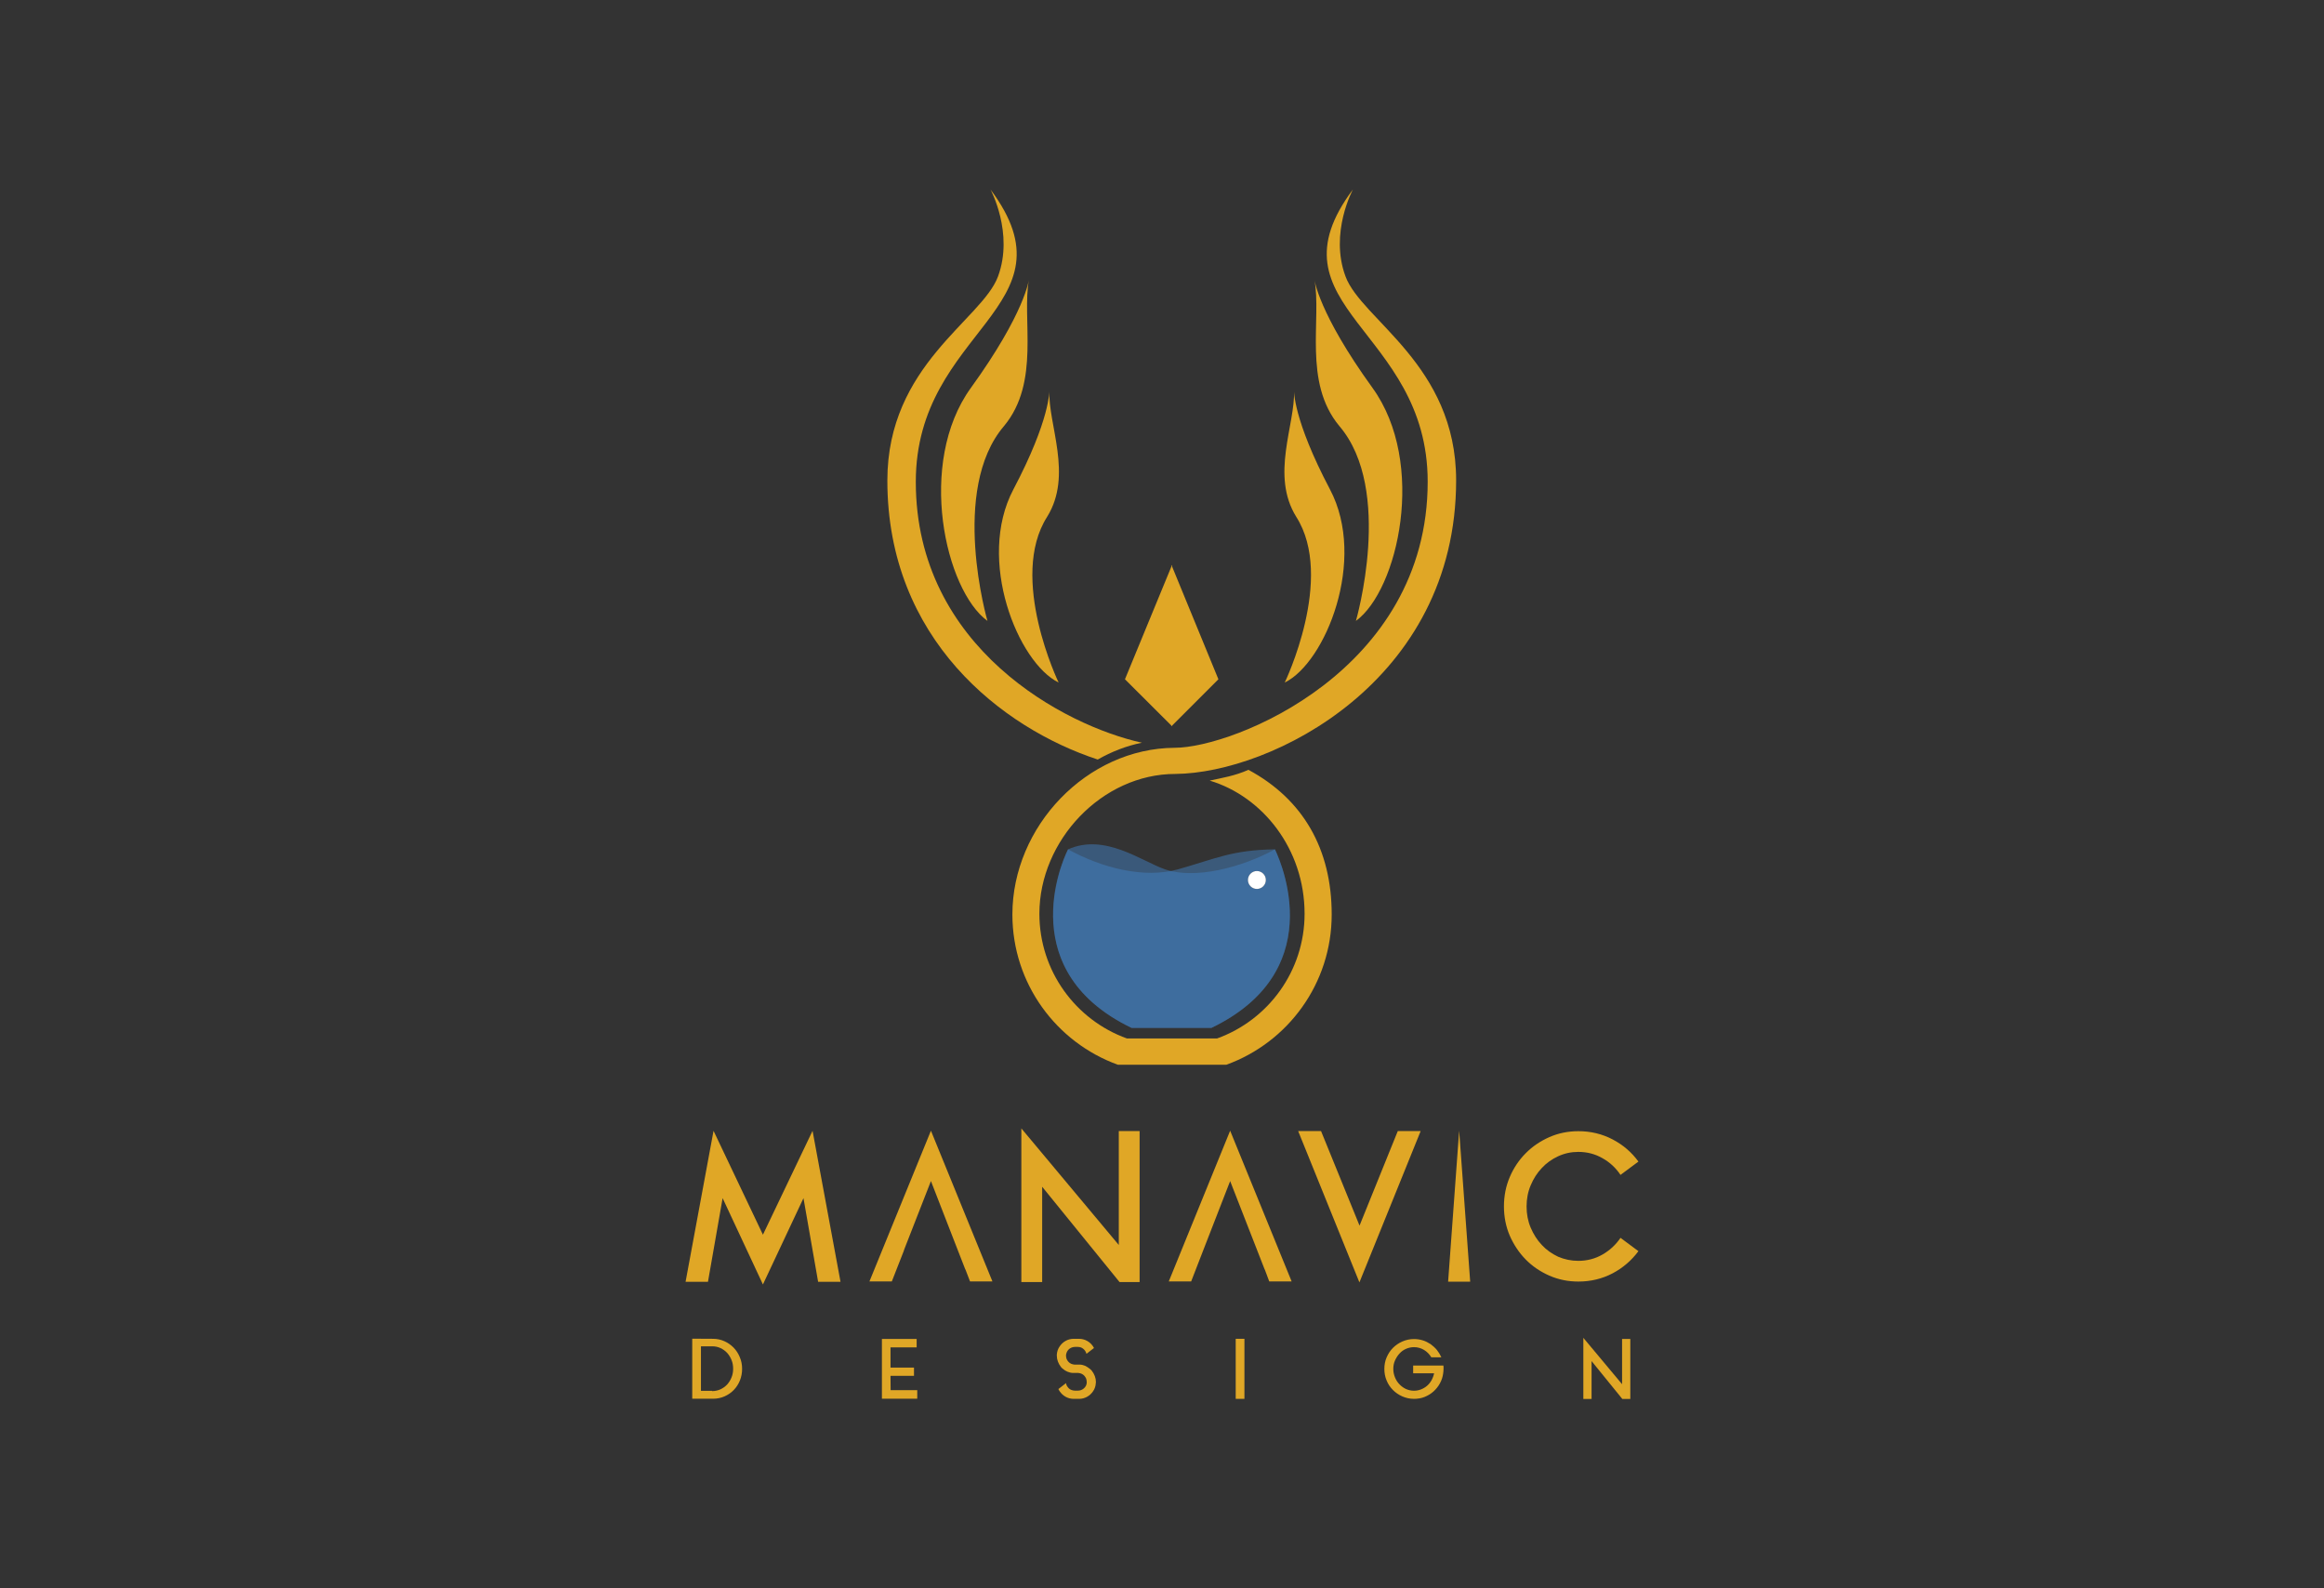 <?xml version="1.0" encoding="utf-8"?>
<!-- Generator: Adobe Illustrator 22.0.1, SVG Export Plug-In . SVG Version: 6.00 Build 0)  -->
<svg version="1.1" id="Camada_1" xmlns="http://www.w3.org/2000/svg" xmlns:xlink="http://www.w3.org/1999/xlink" x="0px" y="0px"
	 viewBox="0 0 1920 1312" style="enable-background:new 0 0 1920 1312;" xml:space="preserve">
<rect x="0" y="0" width="1920" height="1312" fill="#333333" stroke="none"/>
<style type="text/css">
	.st0{fill:#E0A726;}
	.st1{opacity:0.5;}
	.st2{fill:#4381C2;}
	.st3{opacity:0.5;fill:#4381C2;enable-background:new    ;}
	.st4{fill:#FFFFFF;}
</style>
<g id="Manavic_C">
	<g>
		<g>
			<path class="st0" d="M971,639.3L971,639.3c79.2-0.6,232-76.4,232-242.5c0-95.6-78.1-132.5-91.4-168.5c-13.4-36,6.2-71.9,6.2-71.9
				c-73,97.6,61.7,115.1,61.7,241.5c0,156.2-160.6,219.8-209,219.8l0,0c-72.6,0.4-134.1,65-134.1,137.7
				c0,57.1,36.3,105.7,87.1,124.1h89.7c50.8-18.4,87-67,87-124.1c0-54-23.6-95.2-68.8-119.5c-11.2,5-21.9,6.7-32,8.9
				c43.7,13.1,78.4,56.5,78.4,110c0,47.4-30.1,87.8-72.3,103H931c-42.2-15.2-72.3-55.6-72.3-103C858.7,694.2,910.5,639.3,971,639.3z
				"/>
		</g>
	</g>
	<polygon class="st0" points="968.3,599.4 1006.6,561.1 968.3,467.9 968.3,466.7 968,467.3 967.8,466.7 967.8,467.9 929.4,561.1 
		967.8,599.4 967.8,599.9 968,599.7 968.3,599.9 	"/>
	<g>
		<path class="st0" d="M756.6,398c0-126.4,134.6-143.9,61.7-241.5c0,0,19.5,36,6.2,71.9s-91.4,73-91.4,168.5
			c0,131.1,94.7,204.5,173.8,230.5c11.4-6.5,23.7-11.3,36.5-13.9C880.4,599.7,756.6,535.5,756.6,398z"/>
	</g>
	<path class="st0" d="M850.1,230.7c0,0-3.1,27.6-48,89.7s-21.2,167.1,13.7,192.5c0,0-31.5-108.2,13.7-161
		C859.7,315.6,844,263.6,850.1,230.7z"/>
	<path class="st0" d="M866.9,322.5c0,0,1,23.6-29.7,81.8s3.8,143.1,37.4,159.5c0,0-41.7-86.4-9.5-136.9
		C886.5,392.4,865.9,351,866.9,322.5z"/>
	<path class="st0" d="M1085.9,230.7c0,0,3.1,27.6,48,89.7s21.2,167.1-13.7,192.5c0,0,31.5-108.2-13.7-161
		C1076.3,315.6,1092.1,263.6,1085.9,230.7z"/>
	<path class="st0" d="M1069.1,322.5c0,0-1,23.6,29.7,81.8s-3.8,143.1-37.4,159.5c0,0,41.7-86.4,9.5-136.9
		C1049.5,392.4,1070.1,351,1069.1,322.5z"/>
	<g>
		<path class="st0" d="M671.3,934.1l23.1,124.7h-18.5l-12.1-69.1l-33.5,71.3L597,989.7l-12.1,69.1h-18.5l23.1-124.7l40.8,85.8
			L671.3,934.1z"/>
		<path class="st0" d="M861,1059h-17.2V932.1l80.5,96.3v-94.1h17.2V1059h-16.6L861,980.3V1059z"/>
		<path class="st0" d="M1154.8,934.3h18.9l-50.6,125l-50.6-125h18.9l31.8,78.1L1154.8,934.3z"/>
		<path class="st0" d="M1205.5,934l9.1,124.5v0.2h-18.2v-0.2L1205.5,934z"/>
		<path class="st0" d="M1303.9,1041.5c7.2,0,13.9-1.7,20-5.2s11-8.1,14.9-13.8l14.8,11c-5.7,7.7-12.8,13.8-21.3,18.3
			c-8.6,4.5-18,6.8-28.3,6.8c-8.5,0-16.5-1.6-24-4.9s-14-7.7-19.5-13.3c-5.5-5.6-9.9-12.2-13.2-19.7c-3.2-7.5-4.8-15.6-4.8-24.2
			c0-8.6,1.6-16.7,4.8-24.2c3.2-7.5,7.6-14.1,13.2-19.7c5.5-5.6,12.1-10,19.5-13.3c7.5-3.3,15.5-4.9,24-4.9
			c10.3,0,19.7,2.3,28.3,6.8c8.6,4.5,15.7,10.6,21.3,18.3l-14.8,11c-3.9-5.8-8.8-10.4-14.9-13.8c-6.1-3.5-12.7-5.2-20-5.2
			c-5.9,0-11.4,1.2-16.6,3.6c-5.2,2.4-9.7,5.6-13.5,9.7c-3.9,4.1-6.9,8.8-9.2,14.3c-2.3,5.4-3.4,11.3-3.4,17.5s1.1,12.1,3.4,17.5
			s5.3,10.2,9.2,14.3c3.8,4.1,8.4,7.3,13.5,9.7C1292.5,1040.3,1298,1041.5,1303.9,1041.5z"/>
	</g>
	<g class="st1">
		<path class="st2" d="M1053.4,703c0.5,0,0,0,0.5,0C1054,703,1053.4,703,1053.4,703z"/>
		<path class="st2" d="M1053.3,701.6c-35.5,0.5-48.5,7.6-80.1,16.5c-28.2,7.9-63.2-1.3-90.8-16.5c0,0-50.3,98.1,52.5,147.5h31.9h2.1
			h31.9C1096.3,803.1,1060.2,716.5,1053.3,701.6z M1038.4,734.3c-4.1,0-7.4-3.3-7.4-7.4c0-4.1,3.3-7.4,7.4-7.4s7.4,3.3,7.4,7.4
			S1042.5,734.3,1038.4,734.3z"/>
	</g>
	<path class="st3" d="M1053.3,701.6c-27.6,15.1-66.2,25-90.8,16.5c-19.4-6.7-49.8-30.1-80.1-16.5l0,0c-7,13.3-43,101.6,52.5,147.5
		h31.9h2.1h31.9C1103.6,799.6,1053.3,701.6,1053.3,701.6z M1038.4,734.3c-4.1,0-7.4-3.3-7.4-7.4c0-4.1,3.3-7.4,7.4-7.4
		s7.4,3.3,7.4,7.4S1042.5,734.3,1038.4,734.3z"/>
	<g>
		<polygon class="st0" points="1016.3,934 965.6,1058.5 984.1,1058.5 994.1,1032.7 994.1,1032.7 1016.3,975.6 1038.6,1032.7 
			1038.6,1032.7 1044.8,1048.6 1044.9,1048.6 1048.6,1058.5 1067.1,1058.5 		"/>
	</g>
	<g>
		<polygon class="st0" points="769.1,934 718.3,1058.5 736.8,1058.5 746.9,1032.7 746.8,1032.7 769.1,975.6 791.3,1032.7 
			791.3,1032.7 797.5,1048.6 797.6,1048.6 801.4,1058.5 819.9,1058.5 		"/>
	</g>
	<g>
		<path class="st0" d="M589.1,1105.9c3.3,0,6.5,0.7,9.4,2s5.4,3.1,7.6,5.3c2.2,2.3,3.9,4.9,5.1,7.9c1.3,3,1.9,6.2,1.9,9.6
			s-0.6,6.6-1.8,9.6s-2.9,5.6-5,7.8c-2.1,2.2-4.7,4-7.6,5.3c-2.9,1.3-6.1,2-9.5,2h-17.3v-49.6L589.1,1105.9L589.1,1105.9z
			 M588.3,1149.1c2.5,0,4.8-0.5,7-1.5c2.1-1,3.9-2.3,5.5-4c1.5-1.7,2.7-3.6,3.6-5.9c0.9-2.2,1.3-4.6,1.3-7.1s-0.4-4.9-1.3-7.1
			c-0.9-2.2-2.1-4.2-3.6-5.9c-1.6-1.7-3.4-3-5.5-4s-4.4-1.5-6.9-1.5h-9.3v36.8h9.2V1149.1z"/>
		<path class="st0" d="M735.8,1148.3h22v7.1h-29.2V1106h28.7v7h-21.6v7.8v4v4.9h19.4v6.8h-19.4L735.8,1148.3L735.8,1148.3z"/>
		<path class="st0" d="M900.5,1130.8c0.3,0.2,0.6,0.5,0.9,0.8c0.3,0.3,0.5,0.6,0.7,0.8c1,1.3,1.8,2.7,2.4,4.3s0.9,3.2,0.9,4.9
			c0,0.4,0,0.7-0.1,0.9c-0.1,2.5-0.9,4.8-2.3,6.8c-1.3,1.9-2.9,3.4-4.9,4.5s-4.2,1.7-6.6,1.7H887c-2.4,0-4.6-0.6-6.6-1.7
			s-3.6-2.6-4.9-4.5c-0.4-0.5-0.7-1.2-1.1-1.9l6.3-4.9c0.1,0.9,0.4,1.7,0.8,2.4c0.4,0.7,1,1.4,1.6,2s1.4,1,2.2,1.3s1.7,0.5,2.6,0.5
			h2.7c1.8,0,3.4-0.6,4.8-1.8c1.4-1.2,2.2-2.7,2.4-4.4c0-0.2,0-0.4,0-0.5c0-0.2,0-0.4,0-0.5c0-1-0.2-1.9-0.5-2.8
			c-0.4-0.9-0.9-1.6-1.5-2.3c-0.6-0.7-1.4-1.2-2.2-1.6c-0.9-0.4-1.8-0.6-2.7-0.7H887h-0.3c-1.7,0-3.2-0.4-4.7-1s-2.8-1.4-4-2.5
			c-0.6-0.4-1.2-1-1.6-1.6c-1-1.3-1.8-2.7-2.4-4.3c-0.6-1.6-0.9-3.2-0.9-4.9v-0.9c0.2-2.6,1-4.8,2.4-6.8c1.3-1.9,2.9-3.4,4.9-4.5
			s4.2-1.7,6.6-1.7h4.4c2.4,0,4.7,0.6,6.7,1.7s3.6,2.6,4.9,4.5c0.1,0.2,0.3,0.5,0.4,0.7c0.2,0.3,0.3,0.5,0.4,0.7l-6.2,4.8
			c-0.4-1.6-1.3-3-2.6-4.1s-2.8-1.6-4.5-1.6H888c-0.9,0-1.8,0.2-2.6,0.5s-1.6,0.8-2.2,1.3c-0.6,0.6-1.2,1.2-1.6,2
			c-0.4,0.8-0.7,1.6-0.8,2.4c0,0.2-0.1,0.4-0.1,0.5c0,0.2,0,0.4,0,0.5c0,1,0.2,1.9,0.5,2.8c0.4,0.9,0.9,1.6,1.5,2.3
			c0.6,0.7,1.4,1.2,2.2,1.6c0.9,0.4,1.8,0.6,2.7,0.7h3.9h0.3c1.7,0,3.2,0.4,4.7,1C898,1129,899.3,1129.8,900.5,1130.8z"/>
		<path class="st0" d="M1020.9,1105.9h7.2v49.6h-7.2L1020.9,1105.9L1020.9,1105.9z"/>
		<path class="st0" d="M1192.6,1129.4c0,0.4,0,0.9,0,1.4c0,0.6,0,1.2-0.1,1.8c0,0.6-0.1,1.2-0.2,1.8c-0.4,3-1.3,5.8-2.7,8.3
			c-1.4,2.6-3.2,4.8-5.3,6.7c-2.1,1.9-4.6,3.4-7.3,4.5c-2.7,1.1-5.7,1.6-8.8,1.6c-3.4,0-6.6-0.7-9.6-2s-5.6-3.1-7.8-5.3
			c-2.2-2.2-4-4.8-5.2-7.8c-1.3-3-1.9-6.2-1.9-9.6s0.6-6.6,1.9-9.6s3-5.6,5.2-7.8s4.8-4,7.8-5.3s6.2-2,9.6-2c2.6,0,5,0.4,7.3,1.1
			s4.4,1.8,6.4,3.1c1.9,1.4,3.7,3,5.2,4.8c1.5,1.9,2.7,3.9,3.7,6.1h-8.3c-1.5-2.5-3.5-4.6-6-6.1s-5.3-2.3-8.3-2.3
			c-2.3,0-4.6,0.5-6.6,1.4c-2.1,0.9-3.9,2.2-5.4,3.9c-1.5,1.6-2.7,3.5-3.7,5.7s-1.4,4.5-1.4,7s0.5,4.8,1.4,7s2.1,4.1,3.7,5.7
			c1.5,1.6,3.3,2.9,5.4,3.9c2.1,0.9,4.3,1.4,6.6,1.4c2,0,4-0.4,5.8-1.1s3.5-1.7,5-3s2.7-2.8,3.7-4.6c1-1.8,1.7-3.7,2.1-5.7h-17.3
			v-6.4h17.4h7.6C1192.5,1128.5,1192.5,1128.9,1192.6,1129.4z"/>
		<path class="st0" d="M1314.9,1155.6h-6.8v-50.5l32,38.3V1106h6.8v49.6h-6.6l-25.4-31.3V1155.6z"/>
	</g>
	<circle class="st4" cx="1038.4" cy="726.9" r="7.4"/>
</g>
</svg>
